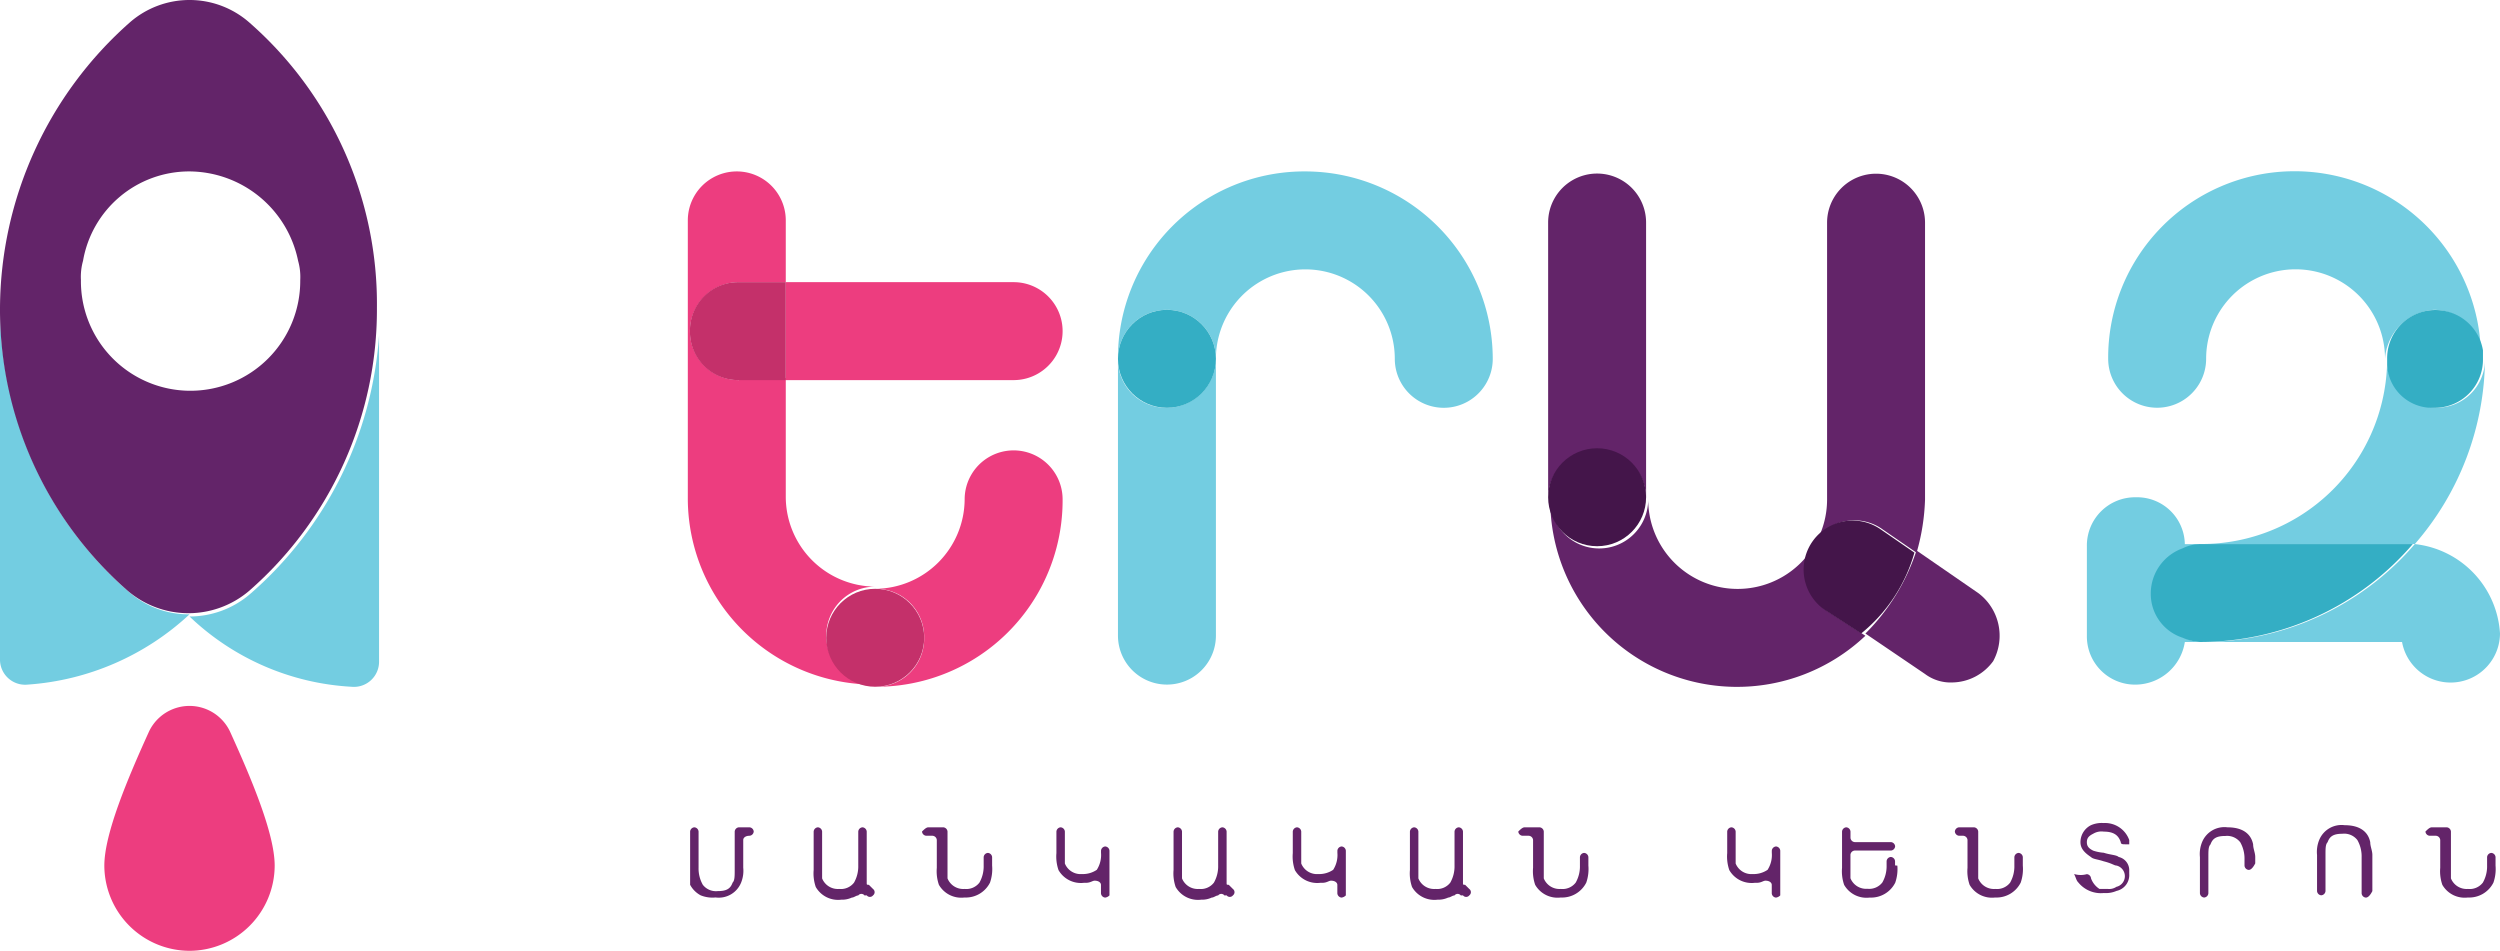 <svg xmlns="http://www.w3.org/2000/svg" width="118.32" height="45" viewBox="0 0 118.32 45"><g transform="translate(-99 -8)"><g transform="translate(99 8)"><g transform="translate(0 0)"><path d="M6.047,27.8A17.6,17.6,0,0,1,.5,18.532,17.179,17.179,0,0,1,0,14.4V31.029a1.19,1.19,0,0,0,1.31,1.209,12.5,12.5,0,0,0,7.66-3.326h0A4.265,4.265,0,0,1,6.047,27.8Z" transform="translate(0 0.163)" fill="#73cde1"/><path d="M17.87,15v.705A17.805,17.805,0,0,1,11.823,27.9,4.391,4.391,0,0,1,8.9,29.013h0a12.052,12.052,0,0,0,7.66,3.326,1.19,1.19,0,0,0,1.31-1.209V15Z" transform="translate(0.07 0.164)" fill="#73cde1"/><path d="M10.846,34.309a2.121,2.121,0,0,0-3.83,0C6.009,36.527,4.9,39.147,4.9,40.659A4.043,4.043,0,0,0,8.931,44.69h0a4.043,4.043,0,0,0,4.031-4.031C12.963,39.147,11.854,36.527,10.846,34.309Z" transform="translate(0.038 0.31)" fill="#ed3d7f"/><path d="M11.792,1.008a4.292,4.292,0,0,0-5.644,0A18.144,18.144,0,0,0,0,14.513a17.677,17.677,0,0,0,6.047,13.4,4.427,4.427,0,0,0,5.745,0,17.677,17.677,0,0,0,6.047-13.4A17.7,17.7,0,0,0,11.792,1.008ZM8.97,18.444A5.184,5.184,0,0,1,3.83,13.2a2.79,2.79,0,0,1,.1-.907A5.1,5.1,0,0,1,8.97,8.063,5.284,5.284,0,0,1,14.11,12.3a2.79,2.79,0,0,1,.1.907A5.2,5.2,0,0,1,8.97,18.444Z" transform="translate(0 0.05)" fill="#632469"/></g><g transform="translate(32.553 8.113)"><path d="M54.818,19.118A2.281,2.281,0,0,1,52.5,16.8V29.9a2.318,2.318,0,0,0,4.636,0V16.8A2.344,2.344,0,0,1,54.818,19.118Z" transform="translate(-32.142 -7.931)" fill="#73cde1"/><path d="M61.369,8A8.818,8.818,0,0,0,52.5,16.869a2.318,2.318,0,1,1,4.636,0,4.233,4.233,0,1,1,8.466,0,2.318,2.318,0,0,0,4.636,0A8.882,8.882,0,0,0,61.369,8Z" transform="translate(-32.142 -8)" fill="#73cde1"/><circle cx="2.318" cy="2.318" r="2.318" transform="translate(20.358 6.551)" fill="#34aec4"/><path d="M75.018,21.2a2.281,2.281,0,0,1,2.318,2.318v-13.1a2.318,2.318,0,0,0-4.636,0v13.1A2.281,2.281,0,0,1,75.018,21.2Z" transform="translate(-31.983 -7.999)" fill="#632469"/><path d="M85.3,25.536a2.28,2.28,0,0,1,3.225-.6l1.613,1.109a10.133,10.133,0,0,0,.4-2.52v-13.1a2.318,2.318,0,0,0-4.636,0v13.1a4.233,4.233,0,1,1-8.466,0,2.318,2.318,0,0,1-4.636,0,8.84,8.84,0,0,0,14.916,6.45L86,28.861A2.353,2.353,0,0,1,85.3,25.536Z" transform="translate(-31.983 -7.999)" fill="#632469"/><circle cx="2.318" cy="2.318" r="2.318" transform="translate(40.717 13.102)" fill="#44154a"/><path d="M114.42,14.551a2.266,2.266,0,0,1,2.217,1.915,8.822,8.822,0,0,0-17.637.4,2.318,2.318,0,0,0,4.636,0,4.233,4.233,0,1,1,8.466,0v0A2.492,2.492,0,0,1,114.42,14.551Z" transform="translate(-31.777 -8)" fill="#73cde1"/><path d="M34.719,17.877a2.318,2.318,0,0,1,0-4.636h2.217V10.318a2.318,2.318,0,1,0-4.636,0v13.1a8.818,8.818,0,0,0,8.869,8.869,2.318,2.318,0,1,1,0-4.636,4.258,4.258,0,0,1-4.233-4.233V17.776H34.719Z" transform="translate(-32.3 -8)" fill="#ed3d7f"/><path d="M43.418,29.969A2.281,2.281,0,0,1,41.1,32.287a8.818,8.818,0,0,0,8.869-8.869,2.318,2.318,0,0,0-4.636,0A4.258,4.258,0,0,1,41.1,27.651,2.281,2.281,0,0,1,43.418,29.969Z" transform="translate(-32.231 -7.897)" fill="#ed3d7f"/><circle cx="2.318" cy="2.318" r="2.318" transform="translate(6.551 19.754)" fill="#c4306a"/><path d="M113.478,25.5A13.273,13.273,0,0,1,103.4,30.136h9.474a2.337,2.337,0,0,0,4.636-.4A4.531,4.531,0,0,0,113.478,25.5Z" transform="translate(-31.743 -7.863)" fill="#73cde1"/><path d="M101.124,27.835a2.179,2.179,0,0,1,1.512-2.116,2.372,2.372,0,0,1,.806-.2h-.806a2.26,2.26,0,0,0-2.318-2.217h0A2.281,2.281,0,0,0,98,25.618v4.233a2.281,2.281,0,0,0,2.318,2.318h0a2.381,2.381,0,0,0,2.318-2.016h.806a1.9,1.9,0,0,1-.806-.2A2.179,2.179,0,0,1,101.124,27.835Z" transform="translate(-31.785 -7.88)" fill="#73cde1"/><path d="M92.942,27.816,90.019,25.8A9.912,9.912,0,0,1,87.6,29.731l2.822,1.915a2.026,2.026,0,0,0,1.31.4,2.436,2.436,0,0,0,1.915-1.008A2.523,2.523,0,0,0,92.942,27.816Z" transform="translate(-31.867 -7.86)" fill="#632469"/><path d="M89.941,25.912,88.328,24.8a2.32,2.32,0,0,0-2.62,3.83l1.713,1.109A7.548,7.548,0,0,0,89.941,25.912Z" transform="translate(-31.889 -7.871)" fill="#44154a"/><path d="M47.684,17.836a2.318,2.318,0,0,0,0-4.636H36.9v4.636Z" transform="translate(-32.264 -7.959)" fill="#ed3d7f"/><path d="M32.4,15.518a2.281,2.281,0,0,0,2.318,2.318h2.217V13.2H34.718A2.281,2.281,0,0,0,32.4,15.518Z" transform="translate(-32.299 -7.959)" fill="#c4306a"/><path d="M113.478,25.571A13.491,13.491,0,0,0,116.8,16.8v0a2.281,2.281,0,0,1-2.318,2.318,2.381,2.381,0,0,1-2.318-2.016,8.78,8.78,0,0,1-8.768,8.466h10.078Z" transform="translate(-31.743 -7.934)" fill="#73cde1"/><path d="M114.317,19.136a2.281,2.281,0,0,0,2.318-2.318v-.4a2.283,2.283,0,0,0-4.535.4v.3A2.132,2.132,0,0,0,114.317,19.136Z" transform="translate(-31.674 -7.949)" fill="#34aec4"/><path d="M113.094,25.5h-9.776a1.9,1.9,0,0,0-.806.2A2.274,2.274,0,0,0,101,27.818a2.179,2.179,0,0,0,1.512,2.116,2.372,2.372,0,0,0,.806.2A13.273,13.273,0,0,0,113.4,25.5Z" transform="translate(-31.761 -7.863)" fill="#34aec4"/></g><g transform="translate(32.654 38.953)"><path d="M35.222,39.2h0c-.2,0-.3.1-.3.2v1.31a1.494,1.494,0,0,1-.1.705,1.141,1.141,0,0,1-1.209.705,1.494,1.494,0,0,1-.705-.1,1.214,1.214,0,0,1-.5-.5v-.1h0V39a.217.217,0,0,1,.2-.2h0a.217.217,0,0,1,.2.2v1.713a1.561,1.561,0,0,0,.2.806.785.785,0,0,0,.705.3c.4,0,.6-.1.705-.4.1-.1.1-.3.1-.6V39a.217.217,0,0,1,.2-.2h.5a.217.217,0,0,1,.2.2h0A.217.217,0,0,1,35.222,39.2Z" transform="translate(-32.4 -38.598)" fill="#632469"/><path d="M40.619,42.025a.189.189,0,0,0-.3,0c-.1,0-.2.1-.3.1a1.1,1.1,0,0,1-.5.1,1.219,1.219,0,0,1-1.209-.6,1.965,1.965,0,0,1-.1-.806V39a.217.217,0,0,1,.2-.2h0a.217.217,0,0,1,.2.2v2.217a.8.8,0,0,0,.806.5.785.785,0,0,0,.705-.3,1.561,1.561,0,0,0,.2-.806V39a.217.217,0,0,1,.2-.2h0a.217.217,0,0,1,.2.2V41.42c0,.1,0,.1.1.1l.2.2a.189.189,0,0,1,0,.3h0a.189.189,0,0,1-.3,0Z" transform="translate(-32.355 -38.598)" fill="#632469"/><path d="M43.6,38.8h.705a.217.217,0,0,1,.2.2v2.217a.8.8,0,0,0,.806.5.785.785,0,0,0,.705-.3,1.561,1.561,0,0,0,.2-.806v-.4a.217.217,0,0,1,.2-.2h0a.217.217,0,0,1,.2.2v.4a1.965,1.965,0,0,1-.1.806,1.283,1.283,0,0,1-1.209.705,1.219,1.219,0,0,1-1.209-.6,1.965,1.965,0,0,1-.1-.806V39.4a.217.217,0,0,0-.2-.2h-.3a.217.217,0,0,1-.2-.2h0C43.4,38.9,43.5,38.8,43.6,38.8Z" transform="translate(-32.315 -38.598)" fill="#632469"/><path d="M51.918,42.126h0a.217.217,0,0,1-.2-.2v-.4c0-.1-.1-.2-.3-.2-.1,0-.2.1-.4.1h-.1a1.219,1.219,0,0,1-1.209-.6,1.965,1.965,0,0,1-.1-.806V39a.217.217,0,0,1,.2-.2h0a.217.217,0,0,1,.2.2v1.512a.8.8,0,0,0,.806.5,1.175,1.175,0,0,0,.705-.2,1.3,1.3,0,0,0,.2-.806v-.1a.217.217,0,0,1,.2-.2h0a.217.217,0,0,1,.2.2v2.116A.352.352,0,0,1,51.918,42.126Z" transform="translate(-32.265 -38.598)" fill="#632469"/><path d="M57.519,42.025a.189.189,0,0,0-.3,0c-.1,0-.2.1-.3.1a1.1,1.1,0,0,1-.5.1,1.219,1.219,0,0,1-1.209-.6,1.965,1.965,0,0,1-.1-.806V39a.217.217,0,0,1,.2-.2h0a.217.217,0,0,1,.2.2v2.217a.8.8,0,0,0,.806.5.785.785,0,0,0,.705-.3,1.561,1.561,0,0,0,.2-.806V39a.217.217,0,0,1,.2-.2h0a.217.217,0,0,1,.2.2V41.42c0,.1,0,.1.1.1l.2.2a.189.189,0,0,1,0,.3h0a.189.189,0,0,1-.3,0Z" transform="translate(-32.222 -38.598)" fill="#632469"/><path d="M63.018,42.126h0a.217.217,0,0,1-.2-.2v-.4c0-.1-.1-.2-.3-.2-.1,0-.2.1-.4.1h-.1a1.219,1.219,0,0,1-1.209-.6,1.965,1.965,0,0,1-.1-.806V39a.217.217,0,0,1,.2-.2h0a.217.217,0,0,1,.2.2v1.512a.8.8,0,0,0,.806.5,1.175,1.175,0,0,0,.705-.2,1.3,1.3,0,0,0,.2-.806v-.1a.217.217,0,0,1,.2-.2h0a.217.217,0,0,1,.2.2v2.116A.352.352,0,0,1,63.018,42.126Z" transform="translate(-32.178 -38.598)" fill="#632469"/><path d="M68.619,42.025a.189.189,0,0,0-.3,0c-.1,0-.2.1-.3.1a1.1,1.1,0,0,1-.5.1,1.219,1.219,0,0,1-1.209-.6,1.965,1.965,0,0,1-.1-.806V39a.217.217,0,0,1,.2-.2h0a.217.217,0,0,1,.2.2v2.217a.8.8,0,0,0,.806.5.785.785,0,0,0,.705-.3,1.561,1.561,0,0,0,.2-.806V39a.217.217,0,0,1,.2-.2h0a.217.217,0,0,1,.2.2V41.42c0,.1,0,.1.1.1l.2.2a.189.189,0,0,1,0,.3h0a.189.189,0,0,1-.3,0Z" transform="translate(-32.135 -38.598)" fill="#632469"/><path d="M71.6,38.8h.705a.217.217,0,0,1,.2.2v2.217a.8.8,0,0,0,.806.5.785.785,0,0,0,.705-.3,1.561,1.561,0,0,0,.2-.806v-.4a.217.217,0,0,1,.2-.2h0a.217.217,0,0,1,.2.2v.4a1.965,1.965,0,0,1-.1.806,1.283,1.283,0,0,1-1.209.705,1.219,1.219,0,0,1-1.209-.6,1.965,1.965,0,0,1-.1-.806V39.4a.217.217,0,0,0-.2-.2h-.3a.217.217,0,0,1-.2-.2h0C71.4,38.9,71.5,38.8,71.6,38.8Z" transform="translate(-32.095 -38.598)" fill="#632469"/><path d="M83.418,42.126h0a.217.217,0,0,1-.2-.2v-.4c0-.1-.1-.2-.3-.2-.1,0-.2.1-.4.1h-.1a1.219,1.219,0,0,1-1.209-.6,1.965,1.965,0,0,1-.1-.806V39a.217.217,0,0,1,.2-.2h0a.217.217,0,0,1,.2.2v1.512a.8.8,0,0,0,.806.5,1.175,1.175,0,0,0,.705-.2,1.3,1.3,0,0,0,.2-.806v-.1a.217.217,0,0,1,.2-.2h0a.217.217,0,0,1,.2.2v2.116A.352.352,0,0,1,83.418,42.126Z" transform="translate(-32.018 -38.598)" fill="#632469"/><path d="M89.12,40.614a1.965,1.965,0,0,1-.1.806,1.283,1.283,0,0,1-1.209.705,1.219,1.219,0,0,1-1.209-.6,1.965,1.965,0,0,1-.1-.806V39a.217.217,0,0,1,.2-.2h0a.217.217,0,0,1,.2.2v.3a.217.217,0,0,0,.2.2h1.713a.217.217,0,0,1,.2.2h0a.217.217,0,0,1-.2.2H87.1a.217.217,0,0,0-.2.2v1.109a.8.8,0,0,0,.806.5.785.785,0,0,0,.705-.3,1.561,1.561,0,0,0,.2-.806v-.2a.217.217,0,0,1,.2-.2h0a.217.217,0,0,1,.2.2v.2Z" transform="translate(-31.976 -38.598)" fill="#632469"/><path d="M92,38.8h.705a.217.217,0,0,1,.2.2v2.217a.8.8,0,0,0,.806.5.785.785,0,0,0,.705-.3,1.561,1.561,0,0,0,.2-.806v-.4a.217.217,0,0,1,.2-.2h0a.217.217,0,0,1,.2.2v.4a1.965,1.965,0,0,1-.1.806,1.283,1.283,0,0,1-1.209.705,1.219,1.219,0,0,1-1.209-.6,1.965,1.965,0,0,1-.1-.806V39.4a.217.217,0,0,0-.2-.2H92a.217.217,0,0,1-.2-.2h0A.217.217,0,0,1,92,38.8Z" transform="translate(-31.934 -38.598)" fill="#632469"/><path d="M98,41.019h0a.217.217,0,0,1,.2.2,1.006,1.006,0,0,0,.4.5h.4a.606.606,0,0,0,.4-.1.517.517,0,0,0,0-1.008c-.1,0-.2-.1-.6-.2-.3-.1-.5-.1-.6-.2-.3-.2-.5-.4-.5-.705a.9.9,0,0,1,.5-.806,1.278,1.278,0,0,1,.6-.1,1.215,1.215,0,0,1,1.209.806v.2h-.2c-.1,0-.2,0-.2-.1-.1-.3-.3-.5-.806-.5a.755.755,0,0,0-.5.1c-.2.1-.3.2-.3.4s.1.3.3.4a2.05,2.05,0,0,0,.5.1c.3.1.6.1.705.2a.639.639,0,0,1,.5.6v.2a.766.766,0,0,1-.6.806,1.278,1.278,0,0,1-.6.1,1.374,1.374,0,0,1-1.209-.5c-.1-.1-.1-.2-.2-.4A1.064,1.064,0,0,0,98,41.019Z" transform="translate(-31.89 -38.6)" fill="#632469"/><path d="M105.618,40.816h0a.217.217,0,0,1-.2-.2v-.3a1.561,1.561,0,0,0-.2-.806.785.785,0,0,0-.705-.3c-.4,0-.6.1-.705.4-.1.1-.1.3-.1.6v1.713a.217.217,0,0,1-.2.2h0a.217.217,0,0,1-.2-.2V40.211a1.494,1.494,0,0,1,.1-.705,1.141,1.141,0,0,1,1.209-.705c.705,0,1.109.3,1.209.806,0,.2.1.4.1.6v.3Q105.769,40.816,105.618,40.816Z" transform="translate(-31.844 -38.598)" fill="#632469"/><path d="M111.118,42.127h0a.217.217,0,0,1-.2-.2V40.212a1.561,1.561,0,0,0-.2-.806.785.785,0,0,0-.705-.3c-.4,0-.6.1-.705.4-.1.1-.1.3-.1.6v1.713a.217.217,0,0,1-.2.2h0a.217.217,0,0,1-.2-.2V40.111a1.494,1.494,0,0,1,.1-.705,1.141,1.141,0,0,1,1.209-.705c.705,0,1.109.3,1.209.806,0,.2.1.4.1.6v1.713Q111.269,42.127,111.118,42.127Z" transform="translate(-31.801 -38.599)" fill="#632469"/><path d="M114.2,38.8h.705a.217.217,0,0,1,.2.2v2.217a.8.8,0,0,0,.806.5.785.785,0,0,0,.705-.3,1.561,1.561,0,0,0,.2-.806v-.4a.217.217,0,0,1,.2-.2h0a.217.217,0,0,1,.2.2v.4a1.965,1.965,0,0,1-.1.806,1.283,1.283,0,0,1-1.209.705,1.219,1.219,0,0,1-1.209-.6,1.965,1.965,0,0,1-.1-.806V39.4a.217.217,0,0,0-.2-.2h-.3a.217.217,0,0,1-.2-.2h0C114,38.9,114.1,38.8,114.2,38.8Z" transform="translate(-31.761 -38.598)" fill="#632469"/></g></g></g></svg>